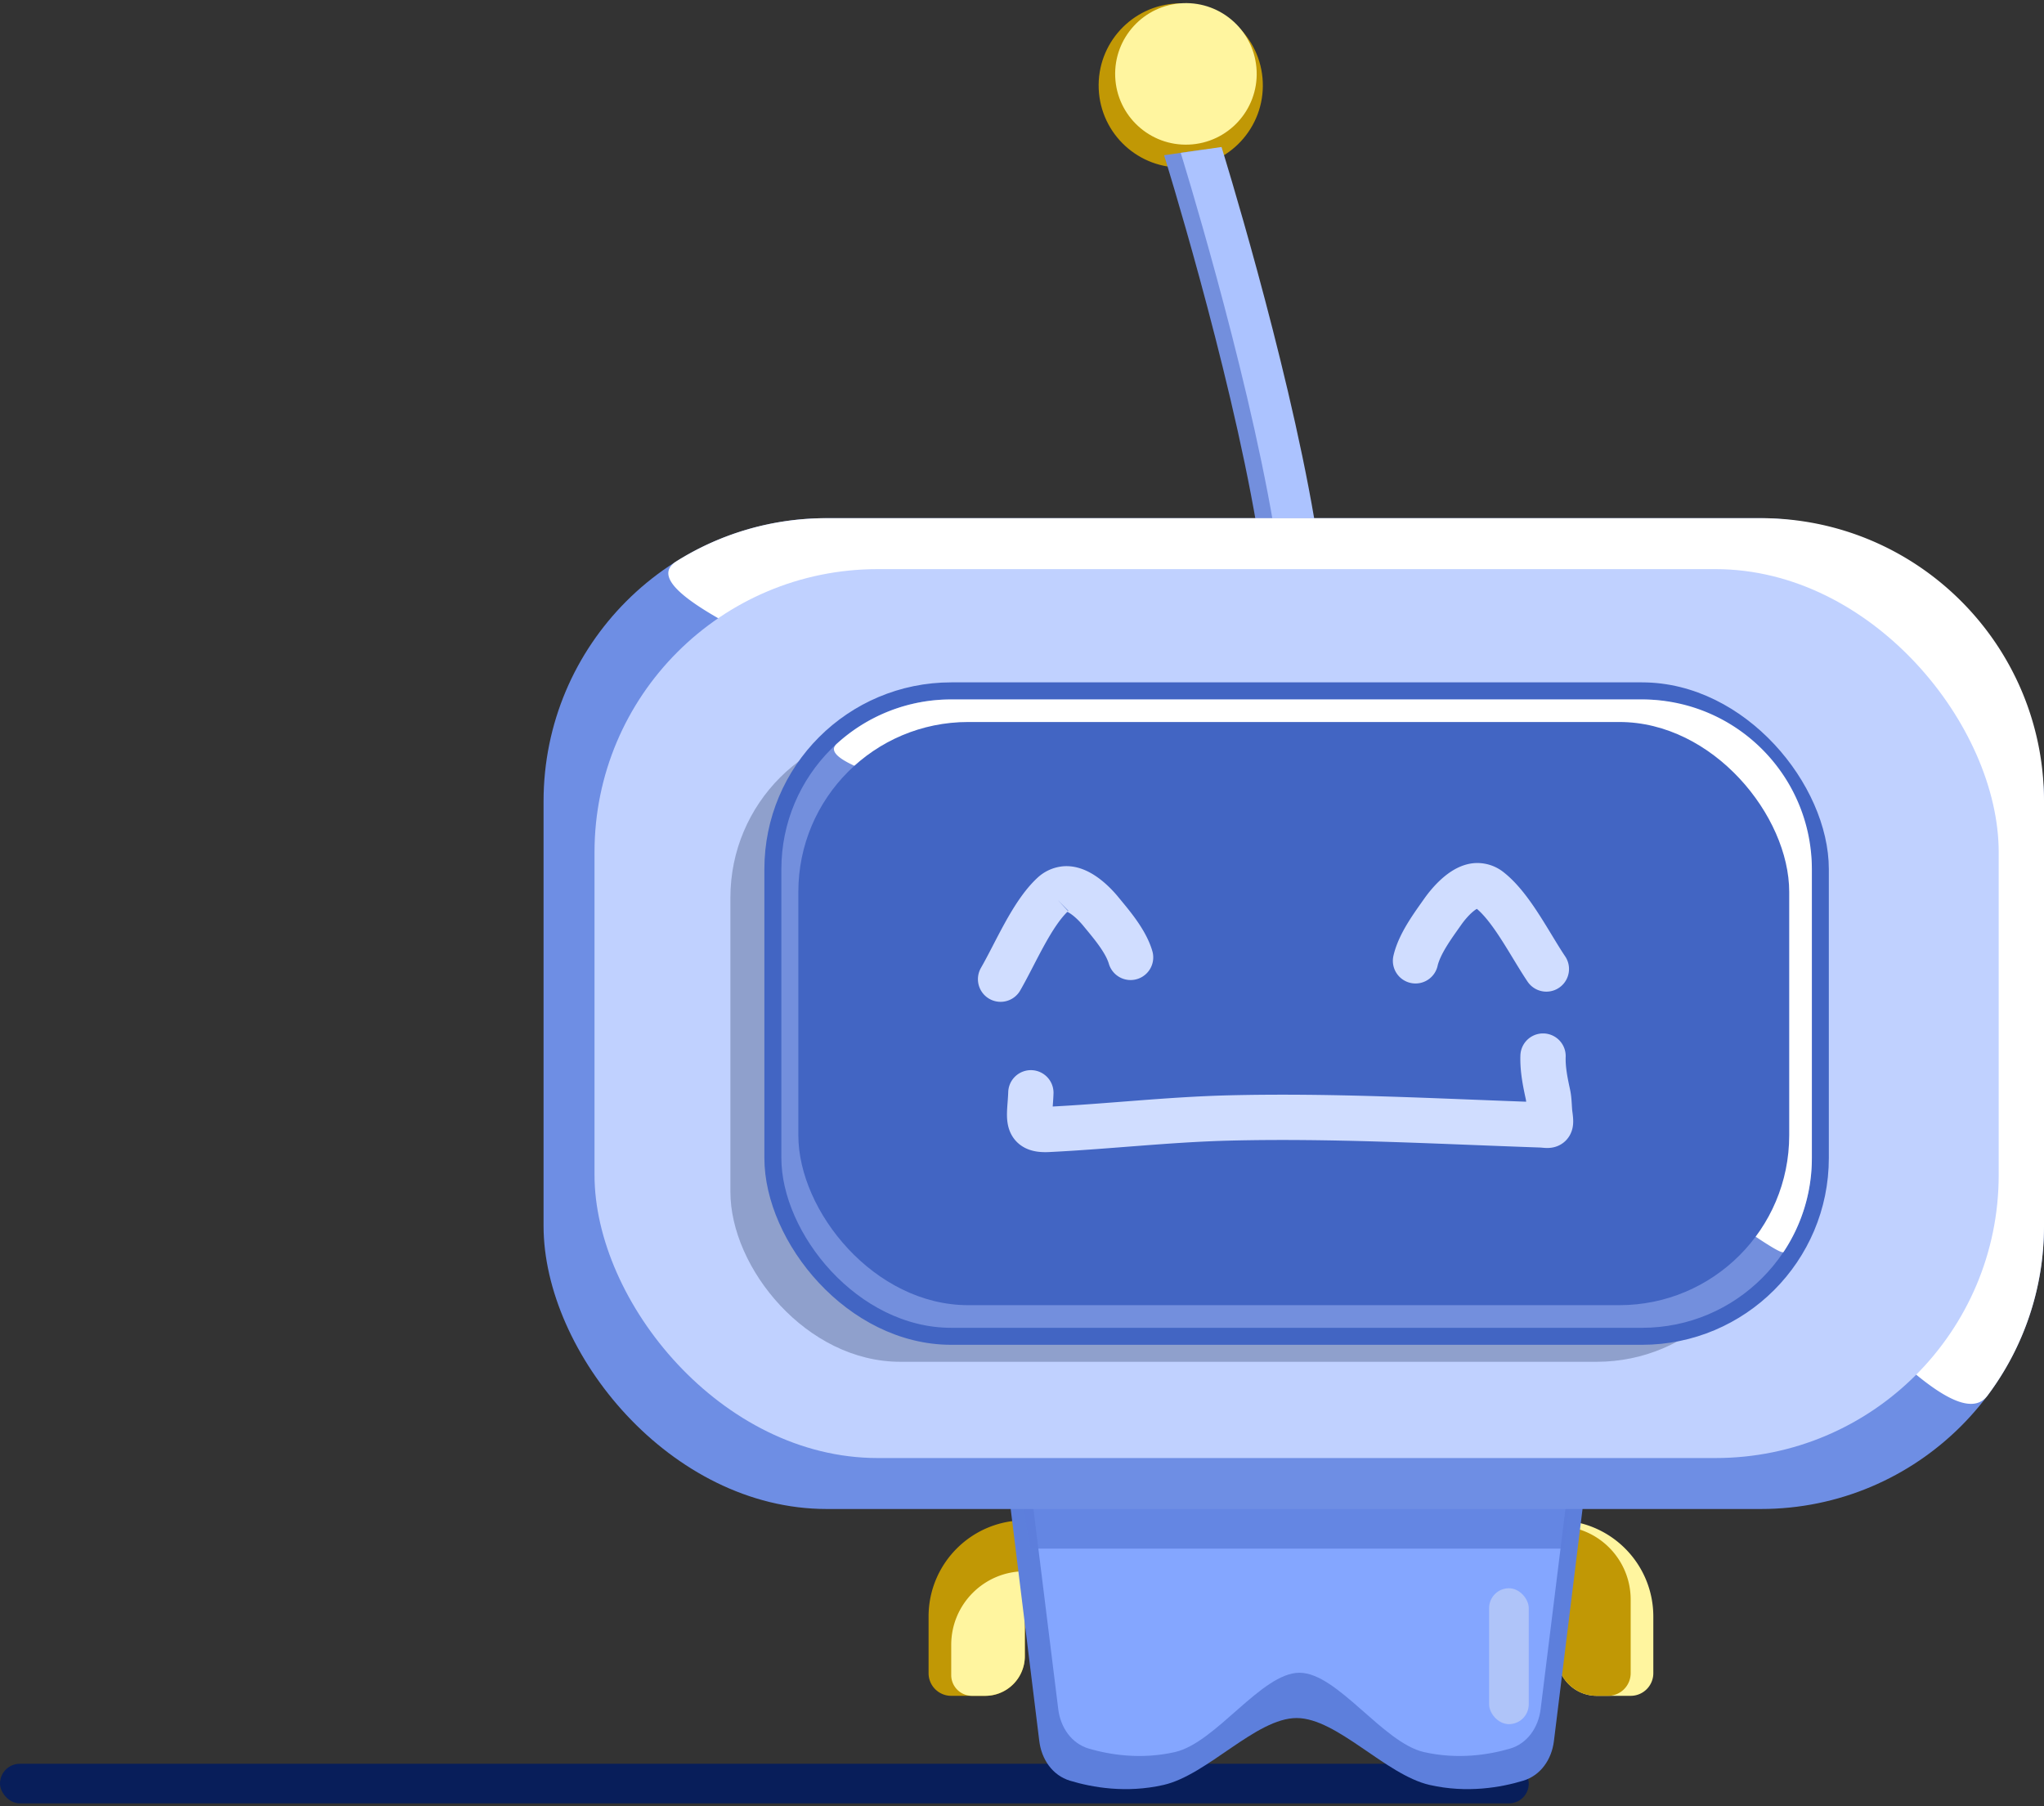 <svg width="361" height="319" viewBox="0 0 361 319" fill="none" xmlns="http://www.w3.org/2000/svg"><rect x="0" y="0" width="361" height="319" fill="#333333" stroke="none"/><path d="M292 285.521c0-9.388-7.611-17-17-17v24a7 7 0 0 0 7 7h6a4 4 0 0 0 4-4z" fill="#FFF59F"/><path d="M288 282.521c0-7.179-5.82-13-13-13v23a7 7 0 0 0 7 7h2a4 4 0 0 0 4-4zm-124 3c0-9.388 7.611-17 17-17v24a7 7 0 0 1-7 7h-6a4 4 0 0 1-4-4z" fill="#C19805"/><path d="M168 290.521c0-7.179 5.82-13 13-13v15a7 7 0 0 1-7 7h-2.333a3.666 3.666 0 0 1-3.667-3.666z" fill="#FFF59F"/><rect y="311.521" width="270" height="7" rx="3.5" fill="#081E5A"/><path d="M175.384 241.223C174.648 235.26 179.3 230 185.308 230h87.384c6.008 0 10.66 5.26 9.924 11.223l-8.172 66.298c-.395 3.202-2.315 6.047-5.403 6.984-3.935 1.195-9.929 2.259-16.546.754-7.748-1.763-16.349-11.816-23.495-11.816s-15.747 10.053-23.495 11.816c-6.617 1.505-12.611.441-16.546-.754-3.088-.937-5.008-3.782-5.403-6.984z" fill="#5D7FDC"/><circle cx="208.536" cy="15.09" r="14.5" transform="rotate(-2.382 208.536 15.09)" fill="#C19805"/><circle cx="209.452" cy="13.05" r="12.5" transform="rotate(-2.382 209.452 13.05)" fill="#FFF59F"/><path d="m205.596 27.416 7.209-1.036s11.423 36.636 16.345 65.474c6.14 35.985 6.869 87.441 6.869 87.441l-7.209 1.036s-.728-51.456-6.869-87.44c-4.921-28.839-16.345-65.475-16.345-65.475" fill="#738FDD"/><path d="m208.531 27 7.209-1.036s11.439 36.738 16.373 65.654c6.155 36.083 6.904 87.677 6.904 87.677l-7.208 1.036s-.75-51.594-6.905-87.676C219.971 63.738 208.531 27 208.531 27" fill="#ACC3FF"/><path d="M179.391 241.229c-.739-5.965 3.914-11.229 9.924-11.229h80.37c6.01 0 10.663 5.264 9.924 11.229l-7.513 60.66c-.397 3.207-2.325 6.058-5.427 6.962-3.686 1.073-9.153 1.968-15.169.606-7.255-1.643-15.308-14.013-22-14.013s-14.745 12.37-22 14.013c-6.016 1.362-11.483.467-15.169-.606-3.102-.904-5.03-3.755-5.427-6.962z" fill="#84A6FF"/><rect x="263" y="280.521" width="7" height="24" rx="3.5" fill="#F1F1F1" fill-opacity=".4"/><path d="m179.5 259.521 98.5.5-1.794 13.5H182z" fill="#5D7FDC" fill-opacity=".8"/><rect x="96" y="91.522" width="265" height="175" rx="50" fill="#6E8EE4"/><path d="M198 152c0-17.881-92.614-44.048-78.5-52.886 7.683-4.811 16.766-7.593 26.5-7.593h165c27.614 0 50 22.386 50 50v75a49.77 49.77 0 0 1-9.981 29.979c-9.121 12.157-53.651-56-70.019-56v-4c-27.615 0-40-.386-40-28z" fill="#fff"/><rect x="105" y="100.521" width="248" height="157" rx="50" fill="#C0D1FF"/><rect x="129" y="128.521" width="183" height="112" rx="30" fill="#1C2C56" fill-opacity=".3"/><rect x="136.5" y="122.021" width="185" height="114" rx="31.5" fill="#738FDD" stroke="#4265C3" stroke-width="3"/><path d="M194 153.539c0-8.772-52.235-16.665-46.233-22.151A29.9 29.9 0 0 1 168 123.539h122c16.569 0 30 13.432 30 30v51a29.86 29.86 0 0 1-5 16.589c-.759 1.142-25.095-17.614-26-16.589-5.497 6.228 3.46-16.039-5.5-16.039l-32-17c-16.569 0-35-1.392-35-17.961z" fill="#fff"/><rect x="141" y="127.521" width="175" height="103" rx="30" fill="#4265C3"/><path d="M176.716 172.944c2.669-4.631 5.515-11.516 9.206-14.948a3.64 3.64 0 0 1 1.847-.956c2.311-.469 5.046 1.98 6.674 3.97 1.723 2.106 4.361 5.104 5.234 8.085m73.433 2.05c-2.922-4.34-6.148-10.908-10.022-13.944a3.46 3.46 0 0 0-1.895-.761c-2.331-.226-4.92 2.501-6.43 4.655-1.599 2.28-4.061 5.544-4.763 8.607m-67.935 23.309c-.148 4.28-1.186 6.679 3.024 6.473 10.671-.522 21.291-1.76 32.008-2.026 18.321-.455 36.64.589 54.943 1.22 1.685.059 2.023.548 1.701-1.791-.152-1.111-.118-2.501-.349-3.57-.447-2.062-.951-4.431-.869-6.791" stroke="#D0DDFF" stroke-width="8" stroke-linecap="round"/></svg>